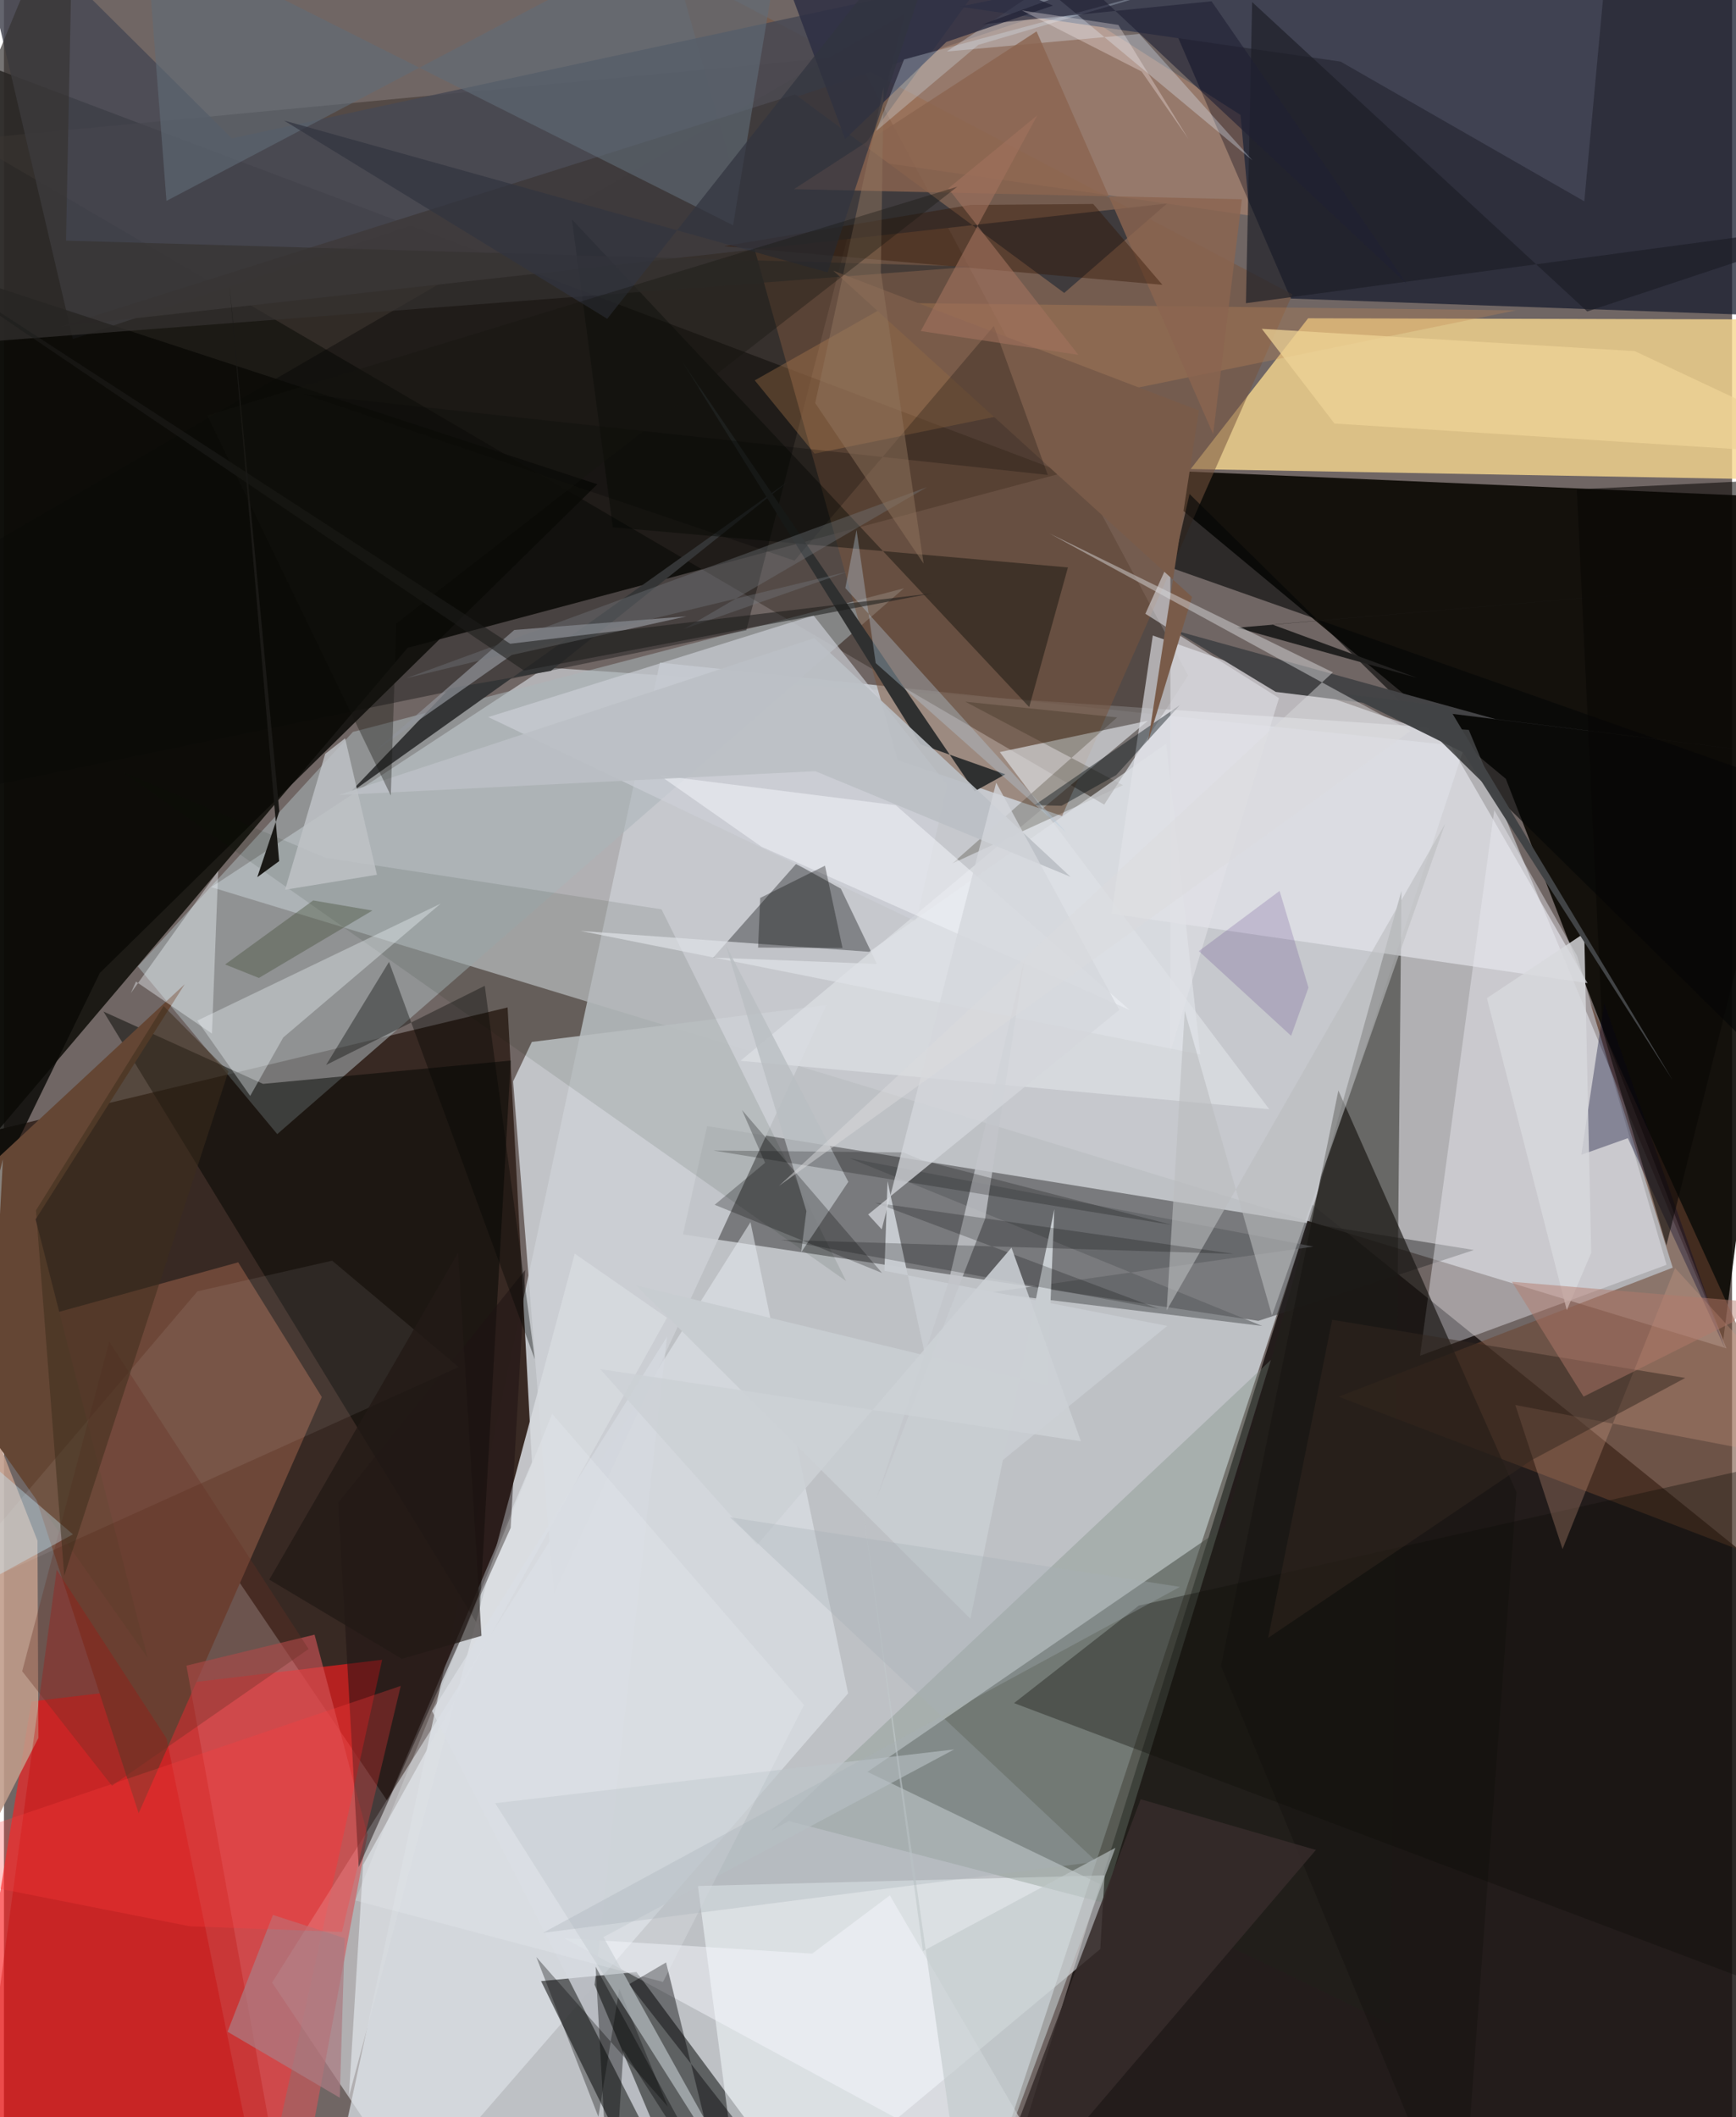 <svg xmlns="http://www.w3.org/2000/svg" width="228" height="278" viewBox="0 0 836 1024"><path fill="#706664" d="M0 0h836v1024H0z"/><path fill="#e6f1f7" fill-opacity=".655" d="M483.461 1036.413L153.12 1086l164.218-765.515 389.259 40.601z"/><path fill="#0f0e09" fill-opacity=".859" d="M-62 616.448l257.253-303.103 317.42-84.739L-60.814 11.9z"/><path fill="#140e0c" fill-opacity=".831" d="M633.007 582.721l259.05 209.388L840.372 1086l-349.524-48.217z"/><path fill="#0a0803" fill-opacity=".898" d="M546.268 226.918l180.301 149.776 105.168 271.45 52.2-406.594z"/><path fill="#c8cbcf" fill-opacity=".733" d="M261.99 322.834L100.263 429.078l733.067 223.1-124.687-299.162z"/><path fill="#382923" fill-opacity=".988" d="M243.65 487.263l-273.534 65.565L185.6 871.242l69.828-164.015z"/><path fill="#fc1d1e" fill-opacity=".639" d="M182.968 802.77L13.257 822.947l-35.94 219.227 143.154 43.786z"/><path fill="#f6d78e" fill-opacity=".8" d="M898 154.607v78.049l-323.908-5.791 56.824-72.916z"/><path fill="#191e2f" fill-opacity=".753" d="M862.31 152.926l-239.79-8.521L533.392-62l334.895 30.212z"/><path fill="#403732" fill-opacity=".592" d="M-17.816 67.486L412.015 26.75l160.838 299.957-40.586 62.452z"/><path fill="#282929" fill-opacity=".459" d="M328.473 597.04l278.375 41.815 104.268-34.272-370.925-59.93z"/><path fill="#20211b" fill-opacity=".502" d="M676.073 430.843L590.592 738.32 417.765 856.984l252.982 122.055z"/><path fill="#e5e8ed" fill-opacity=".561" d="M198.132 1061.044L408.377 819.02l-47.223-227.903-231.439 367.777z"/><path fill="#4b4d4f" fill-opacity=".831" d="M317.554 1075.845L404.158 1086l-98.166-132.2-46.154 4.392z"/><path fill="#e7e9ef" fill-opacity=".624" d="M535.767 441.933l20.011-134.552 141.95 49.604 68.379 118.523z"/><path fill="#aab5b8" fill-opacity=".553" d="M435.375 284.536L132.21 548.53l-67.468-81.11L168.8 354.007z"/><path fill="#6d4738" d="M113.325 610.534l40.439 65.155L65.17 877.026l-75.683-232.259z"/><path fill-opacity=".353" d="M435.945 6.505l-76.799 298.349L-62 391.47l53.004-126.708z"/><path fill="#ccd0d4" fill-opacity=".875" d="M255.383 503.949l-9.066 19.076L265.97 771.33l131.956-285.218z"/><path fill="#77543e" fill-opacity=".537" d="M325.217-14.816L623.32 142.35 511.874 394.665l-79.542-27.07z"/><path fill="#f5fcff" fill-opacity=".525" d="M358.477 1086l-22.761-173.819 196.753-5.13-2.1 35.636z"/><path fill="#ebedf4" fill-opacity=".42" d="M804.313 611.743l-119.246 43.965 35.908-263.917 40.116 70.605z"/><path fill="#474953" fill-opacity=".843" d="M110.278 66.926L-19.587-62l52.934 225.991L708.487-62z"/><path fill="#4a4b4f" fill-opacity=".545" d="M343.115 463.16l40.124-45.324 21.64 11.99 17.446 36.403z"/><path fill="#030502" fill-opacity=".494" d="M245.18 512.95l-15.423 273.768L48.142 489.26l77.193 34.973z"/><path fill="#dee1e6" fill-opacity=".647" d="M553.405 348.604L356.326 513.07l255.79 23.423L481.75 363.75z"/><path fill="#6c442f" fill-opacity=".541" d="M767.195 484.55L807.3 613.127 645.668 675.52 898 771.937z"/><path fill="#ffaf7e" fill-opacity=".263" d="M598.227 55.61l4.433 48.663-191.186-27.569 69.523-96.087z"/><path fill="#d35659" fill-opacity=".612" d="M150.267 790.626l25.605 96.752L138.898 1086 88.284 805.607z"/><path fill="#181513" fill-opacity=".667" d="M731.705 721.76L704.795 1086 588.812 805.783l56.743-278.364z"/><path fill="#3f3b3d" fill-opacity=".992" d="M562.666 98.435l-49.738 43.254-130.14-96.027-355.43 112.283z"/><path fill="#d7dade" fill-opacity=".871" d="M166.858 1014.04L276.14 606.35l44.612 31-147 264.567z"/><path fill="#0a0a06" fill-opacity=".839" d="M287.042 234.215L-62 119.746l12.82 546.646L46.394 470.59z"/><path fill="#050707" fill-opacity=".627" d="M898 392.177L565.338 274.872l8.22-35.943 285.499 280.957z"/><path fill="#bf9b89" fill-opacity=".882" d="M-60.39 549.819L16.216 745.22l.447 95.377L-62 994.336z"/><path fill="#cdd0d8" fill-opacity=".659" d="M441.267 445.722l-206.965-98.89 157.334-49.198 64.757 82.063z"/><path fill="#c60000" fill-opacity=".322" d="M25.52 759.23L-18.917 1086l135.953-57.716L78.67 840.866z"/><path fill="#343536" d="M166.611 384.184l48.911-51.189 49.081-8.522 115.112-91.894z"/><path fill="#788a80" fill-opacity=".333" d="M532.033 920.324l80.904-262.612L371.25 885.387l8.433-4.611z"/><path fill="#404252" d="M764.531 97.376L779.268-62 462.338 3.225l184.285 26.57z"/><path fill="#2f3030" d="M443.369 359.997L328.086 174.809 469.591 382.7l14.835-8.178z"/><path fill="#03052c" fill-opacity=".345" d="M832.626 652.193L785.574 550.5l-22.512 8.027 11.115-73.26z"/><path fill="#001802" fill-opacity=".098" d="M57.646 373.466l349.745 246.122-89.283-179.787-162.605-24.934z"/><path fill="#c18756" fill-opacity=".31" d="M731.505 150.103L429.5 146.478l-66.283 37.492 28.93 35.451z"/><path fill="#1e1213" fill-opacity=".514" d="M161.726 726.81l9.891 176.244 73.517-164.107 7.053-124.715z"/><path fill="#616b77" fill-opacity=".616" d="M380.905-62L78.616 97.17 68.608-33.716l284.117 142.682z"/><path fill="#0d0d08" fill-opacity=".345" d="M838.011 955.444l-349.365-131.71 60.37-47.171L898 698.455z"/><path fill="#010600" fill-opacity=".388" d="M294.557 255.032L274.76 106.116 495.996 341.98l18.727-67.536z"/><path fill="#241c0b" fill-opacity=".251" d="M458.887 417.563l82.446-37.799-76.27-40.378 73.47 7.596z"/><path fill="#f1f9fc" fill-opacity=".349" d="M211.257 437.063L93.53 493.642l25.595 36.409 16.012-28.281z"/><path fill="#1d1e27" fill-opacity=".678" d="M603.834.995l162.119 149.648L898 106.813 600.838 146.65z"/><path fill="#d59e86" fill-opacity=".294" d="M731.145 679.558l22.858 69.673 54.43-135.913L898 711.399z"/><path fill="#e0e2e7" fill-opacity=".671" d="M562.25 359.713L418.553 460.347 278.94 450.266l299.788 59.754z"/><path fill="#e4f0ff" fill-opacity=".314" d="M603.971 77.544l-54.698-61.126-93.12 8.488 46.879-31.35z"/><path fill="#2d2e42" fill-opacity=".831" d="M360.593-57.75l46.336 125.027 49.018-47.01 51.52-17.565z"/><path fill="#644634" d="M69.502 801.857L15.324 589.76l72.139-113.755L-62 614.98z"/><path fill="#92959c" fill-opacity=".686" d="M245.683 316.782l-65.924 46.265 67.132-58.36 83.294-6.573z"/><path fill="#f4f8fd" fill-opacity=".49" d="M428.57 916.74L391 944.897l-120.052-7.482 248.065 134.378z"/><path fill="#444446" fill-opacity=".992" d="M721.61 347.805l167.003 20.85-273.36-34.012-49.1-29.817z"/><path fill="#5b5e60" fill-opacity=".592" d="M608.771 641.34l-199.587-81.12 224.262 42.715-156.923 22.25z"/><path fill="#d6dae0" fill-opacity=".749" d="M285.735 959.945L338.795 1086 207.107 827.562l113.66-180.995z"/><path fill="#fff" fill-opacity=".075" d="M158.772 609.752L220 661.21-35.561 776.56 93.594 624.569z"/><path fill-opacity=".318" d="M297.701 962.02l-10.137 61.812-30.008-77.257 63.603 72.327z"/><path fill="#040c12" fill-opacity=".416" d="M538.057 374.874l-26.394 14.855-13.117-.288 70.321-48.4z"/><path fill="#f1f5fa" fill-opacity=".4" d="M103.641 421.216l-3.025 78.685-36.752-25.142-2.471 5.557z"/><path fill="#e3e3e8" fill-opacity=".557" d="M616.824 337.652l-64.654-40.796 12.121-26.823.01 238.418z"/><path fill="#8b654f" fill-opacity=".808" d="M598.88 96.38l-13.91 113.588-85.425-194.792-117.358 76.318z"/><path fill="#babcbf" fill-opacity=".584" d="M562.486 633.774l8.754-144.867 42.194 147.355 83.769-237.875z"/><path fill="#000300" fill-opacity=".361" d="M232.61 476.79l24.188 180.623-70.513-192.18-30.429 49.846z"/><path fill="#000103" fill-opacity=".42" d="M302.362 959.723l17.95-10.561 30.273 123.215 50.35 13.623z"/><path fill="#c9cdd2" fill-opacity=".965" d="M460.516 724.722l-33.072-153.447-1.484 43.373 136.804 26.646z"/><path fill="#b6ccdc" fill-opacity=".361" d="M421.732 320.708l92.265 81.997-106.954-118.27 5.418-28.106z"/><path fill="#f1f3f8" fill-opacity=".557" d="M431.41 389.445l-114.196-14.4 49.226 34.473 178.075 78.932z"/><path fill="#c8cdd1" d="M508.142 584.842l-3.48 85.04-198.898-48.196 161.762 161.218z"/><path fill="#bbbfc5" fill-opacity=".914" d="M392.013 308.629L515.995 424.1l-123.493-51.115-230.571 11.54z"/><path fill="#ab7c83" fill-opacity=".722" d="M164.856 937.426l-2.405 77.176-54.287-31.93 21.957-56.479z"/><path fill="#000001" fill-opacity=".322" d="M405.667 458.49l-8.481-39.787-31.335 15.589-1.024 24.023z"/><path fill="#d8d9dd" fill-opacity=".82" d="M764.505 451.367l3.361 154.63-11.814 27.672-38.637-150.891z"/><path fill="#321300" fill-opacity=".396" d="M467.494 99.119l59.451-.469 33.473 39.11-212.08-18.692z"/><path fill="#362b2a" fill-opacity=".863" d="M549.915 870.23l-72.644 191.395 6.694 9.867 150.709-176.737z"/><path fill="#ff3e3e" fill-opacity=".286" d="M90.024 931.696L-62 901.675l253.96-86.264-28.428 118.99z"/><path fill="#34281f" fill-opacity=".494" d="M611.576 792.183l30.99-153.856 170.806 28.136-74.524 39.86z"/><path fill="#c2c5ca" fill-opacity=".796" d="M456.888 620.336L422.265 724.44l52.417-135.031L493.598 464.4z"/><path fill="#353231" fill-opacity=".678" d="M-62 169.323l530.972-40.364L30.02 116.396 33.629-62z"/><path fill="#b9bec2" fill-opacity=".804" d="M388.195 585.77l-2.53 19.959 22.816-34.125-59.346-114.646z"/><path fill="#795b49" d="M553.541 358.515l21.234-69.77-173.574-157.83 176.891 67.62z"/><path fill="#653224" fill-opacity=".337" d="M147.385 797.56L50.918 648.881l-42.1 159.434 43.419 55.379z"/><path fill="#bec5ca" fill-opacity=".643" d="M237.624 872.142L372.897 1086l-82.885-149.102 169.67-90.765z"/><path fill="#eed396" fill-opacity=".733" d="M788.938 169.832l-180.425-10.785 35.152 45.79L898 221.042z"/><path fill="#000102" fill-opacity=".22" d="M558.534 632.981l-182.551-33.32 218.942 6.792-173.397-24.732z"/><path fill="#1a1916" d="M109.077 137.415l24.05 279.08-10.575 7.76 10.66-31.822z"/><path fill="#000102" fill-opacity=".224" d="M343.194 556.475l222.01 36.014-121.055-31.32-9.05-3.782z"/><path fill="#d4d7dc" fill-opacity=".769" d="M418.068 587.406l6.568 7.19 55.375-216.043 59.546 109.893z"/><path fill="#040000" fill-opacity=".235" d="M382.448 271.157l-237.57-80.562 360.086 39.117-26.083-72.044z"/><path fill="#737980" fill-opacity=".373" d="M194.752 327.993l213.362-51.486-79.245 27.749 117.68-68.66z"/><path fill="#ccd1d5" fill-opacity=".871" d="M364.348 747.229l123.061-143.77 33.584 93.615-232.535-34.883z"/><path fill="#21201f" d="M683.518 327.817l-86.98-24.204L898 277.765 613.624 302.07z"/><path fill="#c9eeff" fill-opacity=".357" d="M-.503 560.728L-8.224 706.37l41.592 35.743-93.64 51.163z"/><path fill="#90765f" fill-opacity=".478" d="M444.905 272.615l-52.442-77.648 33.103-152.785-1.365 89.207z"/><path fill="#bec2c6" fill-opacity=".839" d="M136.005 430.333l19.412-65.738 9.623-7.498 15.4 65.984z"/><path fill="#313440" fill-opacity=".714" d="M135.506 58.298l262.982 73.43L462.405-62 291.857 154.193z"/><path fill="#32096a" fill-opacity=".161" d="M578.058 460.022l44.632 40.965 8.403-23.32-13.97-46.76z"/><path fill="#c2c9cb" fill-opacity=".616" d="M444.579 943.674l93.103-49.94L466.267 1086l-51.406-360.985z"/><path fill="#221a16" fill-opacity=".792" d="M128.37 764.011l91.326-158.147 11.316 185.32-38.56 11.13z"/><path fill="#eef4f9" fill-opacity=".224" d="M318.813 958.605l68.234-133.953-121.85-140.828-95.254 235.344z"/><path fill="#47513b" fill-opacity=".404" d="M149.594 435.512l-42.6 30.968 16.348 6.516 54.884-32.592z"/><path fill="#1d1d1b" fill-opacity=".565" d="M244.902 311.36L-62 112.08l313.55 212.248 197.203-37.303z"/><path fill="#3d2e1c" fill-opacity=".518" d="M29.166 762.151l79.423-243.95-31.356-31.613-61.735 98.807z"/><path fill="#000101" fill-opacity=".369" d="M293.687 1086l6.008-94.373 57.097 89.62-70.563-130.07z"/><path fill="#080704" fill-opacity=".557" d="M804.237 602.374L898 230.069l-137.08 6.625 12.375 261.272z"/><path fill="#a6b0b5" fill-opacity=".314" d="M528.531 900.411L260.76 934.85l308.145-167.333-217.685-33.66z"/><path fill="#a2725e" fill-opacity=".6" d="M456.816 91.143l62.935 80.484-76.213-11.514L499.903 55.79z"/><path fill-opacity=".255" d="M357.037 536.869l67.742 78.82-80.946-32.976 24.374-20.321z"/><path fill="#424446" fill-opacity=".996" d="M698.605 341.634l108.744 180.952L705.834 363.91l-56.903-28.2z"/><path fill="#ddefff" fill-opacity=".267" d="M435.439 28.752L571.794-8.015 471.377 21.702 421.9 63.4z"/><path fill="#dadbde" fill-opacity=".471" d="M374.947 573.578l267.941-248.394-136.978-67.12 174.65 95.447z"/><path fill="#b27a6a" fill-opacity=".471" d="M729.527 619.938l114.392 9.613-7.238 9.714-72.514 36.223z"/><path fill="#15150e" fill-opacity=".357" d="M189.785 301.632L461.217 90.3 98.377 200.963l88.778 183.814z"/><path fill="#1f1f34" fill-opacity=".612" d="M524.576-7.006l-50.999 18.728L584.193.622l94.422 136.693z"/><path fill="#fff7f7" fill-opacity=".302" d="M539.097 12.054l33.92 55.161-22.637-32.617-57.945-29.55z"/></svg>